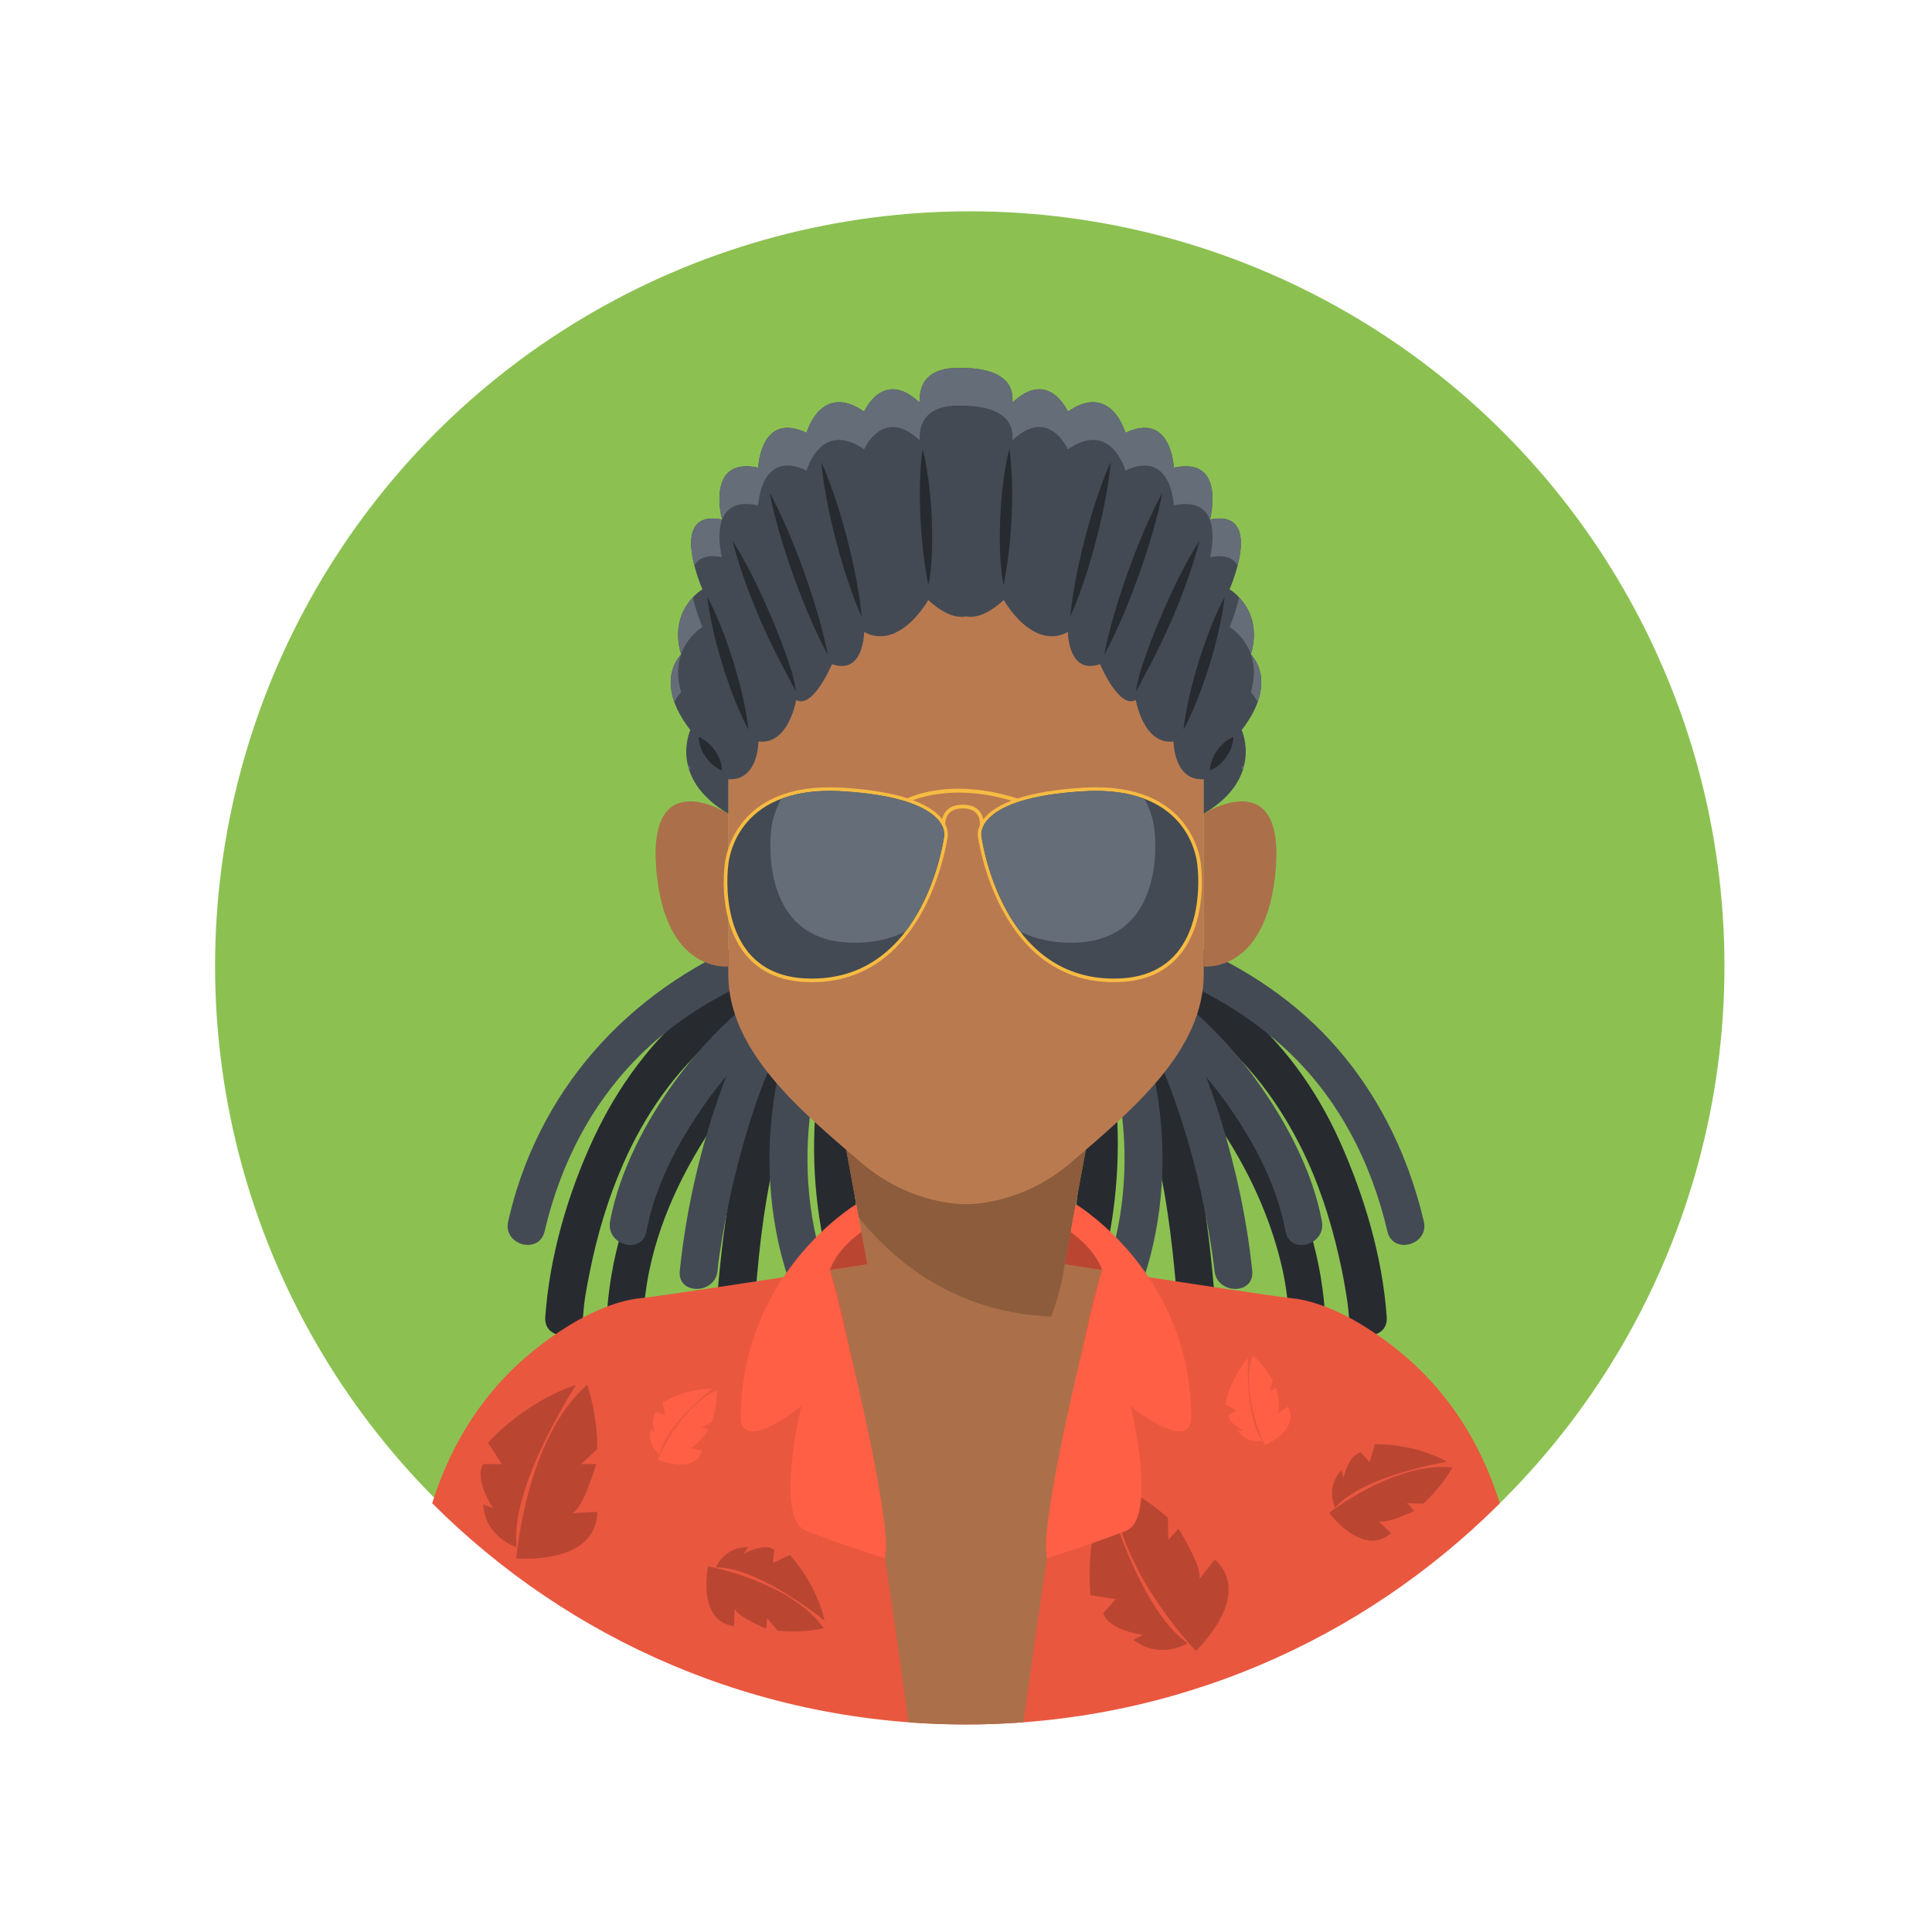 <?xml version="1.0" encoding="iso-8859-1"?>
<!-- Generator: Adobe Illustrator 16.0.3, SVG Export Plug-In . SVG Version: 6.00 Build 0)  -->
<!DOCTYPE svg PUBLIC "-//W3C//DTD SVG 1.1 Basic//EN" "http://www.w3.org/Graphics/SVG/1.1/DTD/svg11-basic.dtd">
<svg version="1.1" baseProfile="basic" xmlns="http://www.w3.org/2000/svg" xmlns:xlink="http://www.w3.org/1999/xlink" x="0px"
	 y="0px" width="512px" height="512px" viewBox="0 0 512 512" xml:space="preserve">
<g id="Layer_159" display="none">
	<rect y="511" display="inline" fill="#FFFFFF" width="512" height="512"/>
	<rect x="-512" y="511" display="inline" fill="#FFFFFF" width="512" height="512"/>
	<rect x="512" y="511" display="inline" fill="#FFFFFF" width="512" height="512"/>
	<rect x="512" y="-512" display="inline" fill="#FFFFFF" width="512" height="512"/>
	<rect y="-512" display="inline" fill="#FFFFFF" width="512" height="512"/>
	<rect x="-512" y="-512" display="inline" fill="#FFFFFF" width="512" height="512"/>
	<rect x="512" display="inline" fill="#FFFFFF" width="512" height="512"/>
	<rect display="inline" fill="#FFFFFF" width="512" height="512"/>
	<rect x="-512" display="inline" fill="#FFFFFF" width="512" height="512"/>
</g>
<g id="female" display="none">
	<g id="avatar15_1_" display="inline">
		<g id="baclk">
		</g>
		<g id="hair_back_8_">
		</g>
		<g id="clothes_30_">
		</g>
		<g id="face_98_">
		</g>
		<g id="hair_front_8_">
		</g>
	</g>
	<g id="avatar14_1_" display="inline">
		<g id="back_16_">
		</g>
		<g id="hair_back">
		</g>
		<g id="clothes_17_">
		</g>
		<g id="face_57_">
		</g>
		<g id="hair_front">
		</g>
	</g>
	<g id="avatar13_1_" display="inline">
		<g id="back_x27_">
		</g>
		<g id="clothes">
		</g>
		<g id="face">
		</g>
		<g id="hair">
		</g>
	</g>
	<g id="avatar12_1_" display="inline">
		<g id="back_27_">
		</g>
		<g id="clothes_29_">
		</g>
		<g id="face_97_">
		</g>
		<g id="hair_20_">
		</g>
	</g>
	<g id="avatar11_1_" display="inline">
		<g id="back_26_">
		</g>
		<g id="clothes_28_">
		</g>
		<g id="face_95_">
		</g>
		<g id="hair_19_">
		</g>
	</g>
	<g id="avatar10_1_" display="inline">
		<g id="back_25_">
		</g>
		<g id="clothes_27_">
		</g>
		<g id="face_94_">
		</g>
		<g id="glasses_11_">
		</g>
		<g id="hair_18_">
		</g>
	</g>
	<g id="avatar9_1_" display="inline">
		<g id="back_24_">
		</g>
		<g id="clothes_26_">
		</g>
		<g id="face_92_">
		</g>
		<g id="hair_17_">
		</g>
	</g>
	<g id="avatar8_1_" display="inline">
		<g id="back_23_">
		</g>
		<g id="hair_back_7_">
		</g>
		<g id="clothes_25_">
		</g>
		<g id="face_91_">
		</g>
		<g id="hair_front_7_">
		</g>
	</g>
	<g id="avatar7_1_" display="inline">
		<g id="back_22_">
		</g>
		<g id="clothes_24_">
		</g>
		<g id="face_90_">
		</g>
		<g id="necklace_1_">
		</g>
		<g id="earings_1_">
		</g>
		<g id="hair_16_">
		</g>
	</g>
	<g id="avatar6_1_" display="inline">
		<g id="back_21_">
		</g>
		<g id="hair_back_6_">
		</g>
		<g id="clothes_23_">
		</g>
		<g id="face_89_">
		</g>
		<g id="glasses_12_">
		</g>
		<g id="hair_front_6_">
		</g>
	</g>
	<g id="avatar5_1_" display="inline">
		<g id="back_20_">
		</g>
		<g id="hair_back_5_">
		</g>
		<g id="clothes_22_">
		</g>
		<g id="face_88_">
		</g>
		<g id="glasses_9_">
		</g>
		<g id="hair_front_5_">
		</g>
	</g>
	<g id="avatar4_1_" display="inline">
		<g id="back_19_">
		</g>
		<g id="hair_back_4_">
		</g>
		<g id="clothes_21_">
		</g>
		<g id="face_87_">
		</g>
		<g id="earing_1_">
		</g>
		<g id="hair_front_4_">
		</g>
	</g>
	<g id="avatar3_1_" display="inline">
		<g id="back_18_">
		</g>
		<g id="hair_back_3_">
		</g>
		<g id="clothes_20_">
		</g>
		<g id="face_86_">
		</g>
		<g id="earings">
		</g>
		<g id="glasses_8_">
		</g>
		<g id="hair_front_3_">
		</g>
	</g>
	<g id="avatar2_1_" display="inline">
		<g id="Layebackr_167">
		</g>
		<g id="hair_back_2_">
		</g>
		<g id="clothes_19_">
		</g>
		<g id="necklace">
		</g>
		<g id="face_85_">
		</g>
		<g id="hair_front_2_">
		</g>
	</g>
	<g id="avatar1_1_" display="inline">
		<g id="back_17_">
		</g>
		<g id="hair_back_1_">
		</g>
		<g id="clothes_18_">
		</g>
		<g id="face_84_">
		</g>
		<g id="hair_front_1_">
		</g>
	</g>
</g>
<g id="male">
	<g id="avatar20">
		<g id="back_32_">
		</g>
		<g id="clothes_34_">
		</g>
		<g id="face_100_">
		</g>
		<g id="hair_22_">
		</g>
	</g>
	<g id="avatar19">
		<g id="back_31_">
		</g>
		<g id="clothes_33_">
		</g>
		<g id="face_99_">
		</g>
		<g id="scaft">
		</g>
		<g id="hat">
		</g>
	</g>
	<g id="avatar18">
		<g id="back_30_">
		</g>
		<g id="clothes_32_">
		</g>
		<g id="face_55_">
		</g>
		<g id="earings_2_">
		</g>
		<g id="hair_21_">
		</g>
	</g>
	<g id="avatar17">
		<g id="back_29_">
			<circle fill="#8CC152" cx="257" cy="256" r="200"/>
		</g>
		<g id="hair_back_10_">
			<g>
				<path fill="#272B30" d="M154.5,349.033c0.314-4.4,0.754-6.666,1.786-11.874c1.95-9.839,4.857-19.582,8.893-28.771
					c11.596-26.4,32.577-45.85,61.625-50.461c-1.284-3.046-2.568-6.092-3.853-9.139c-15.757,11.142-29.479,25.865-40.583,41.544
					c-20.598,29.086-28.786,65.277-14.689,98.996c2.449,5.858,12.129,3.29,9.643-2.658c-6.731-16.101-8.778-33.22-5.161-50.343
					c3.213-15.215,10.518-29.193,19.447-41.803c7.062-9.971,15.488-19,24.494-27.234c2.948-2.694,5.992-5.286,9.119-7.771
					c1.02-0.81,0.578-0.458,0.711-0.561c0.353-0.271,0.709-0.538,1.065-0.805c0.331-0.247,0.664-0.493,1.001-0.731
					c4.774-3.376,1.767-10.031-3.853-9.139c-30.758,4.883-53.976,25.722-66.861,53.419c-6.819,14.658-11.628,31.127-12.784,47.329
					C144.041,355.472,154.044,355.427,154.5,349.033L154.5,349.033z"/>
			</g>
			<g>
				<path fill="#272B30" d="M199.5,388c-0.96-18.277-0.272-36.798,1.61-54.986c1.459-14.1,3.955-28.295,8.842-41.641
					c3.442-9.4,9.224-20.521,19.377-23.931c-1.882-2.448-3.764-4.896-5.646-7.345c-5.363,12.142-7.334,26.003-7.851,39.145
					c-1.251,31.781,9.972,62.67,28.351,88.281c3.723,5.188,12.403,0.204,8.635-5.047c-17.326-24.144-27.659-52.198-27.021-82.095
					c0.188-8.831,1.431-17.599,3.646-26.146c0.634-2.445,1.374-4.864,2.208-7.248c0.282-0.807,1.598-3.951,0.667-1.844
					c1.608-3.641-1.04-8.891-5.646-7.345c-11.917,4-19.381,14.479-24.209,25.584c-6.014,13.833-8.754,28.798-10.664,43.679
					c-2.577,20.078-3.361,40.707-2.298,60.938C189.837,394.414,199.839,394.447,199.5,388L199.5,388z"/>
			</g>
			<g>
				<path fill="#434A54" d="M171.321,326.329c2.238-12.162,8.387-23.581,15.408-33.663c17.592-25.263,45.872-39.451,75.6-44.845
					c5.808-1.054,4.036-9.538-1.329-9.821c-17.643-0.931-36.234,2.377-52.926,7.811c-33.67,10.96-60.132,34.992-71.03,69.095
					c-0.922,2.884-1.675,5.819-2.365,8.766c-1.471,6.272,8.171,8.936,9.643,2.658c4.288-18.292,12.865-34.827,26.503-47.869
					c10.997-10.516,24.752-17.867,39.082-22.731c16.081-5.46,34.036-8.628,51.094-7.729c-0.443-3.273-0.886-6.548-1.329-9.821
					c-32.061,5.817-61.152,21.521-80.575,48.039c-7.902,10.788-14.966,24.137-17.417,37.453
					C160.519,329.974,170.155,332.666,171.321,326.329L171.321,326.329z"/>
			</g>
			<g>
				<path fill="#434A54" d="M190.148,336.789c0.354-3.437,0.665-5.287,1.375-9.486c1.427-8.449,3.335-16.817,5.721-25.047
					c4.776-16.471,12.831-39.184,30.084-46.435c-1.882-2.448-3.764-4.896-5.646-7.345c-18.903,27.148-23.099,65.442-10.754,95.853
					c2.393,5.894,12.069,3.319,9.643-2.658c-11.459-28.23-7.812-62.932,9.746-88.147c2.368-3.4-1.614-9.039-5.646-7.345
					c-19.942,8.38-29.643,30.086-35.864,49.468c-4.263,13.281-7.229,27.254-8.658,41.143
					C179.488,343.202,189.495,343.139,190.148,336.789L190.148,336.789z"/>
			</g>
			<g>
				<path fill="#272B30" d="M367.5,349.033c-1.14-15.969-5.904-31.976-12.41-46.51c-12.582-28.102-36.311-49.33-67.235-54.238
					c-5.619-0.893-8.627,5.763-3.853,9.139c0.28,0.198,0.556,0.402,0.831,0.605c0.333,0.246,0.664,0.496,0.994,0.747
					c1.058,0.803-0.569-0.451,0.633,0.492c3.063,2.405,6.022,4.943,8.916,7.55c9.253,8.332,17.749,17.591,25.017,27.707
					c8.826,12.286,15.693,25.912,19.194,40.673c4.114,17.345,1.925,35.128-4.908,51.473c-2.487,5.948,7.193,8.517,9.643,2.658
					c14.17-33.894,5.749-69.713-14.689-98.996c-10.969-15.716-24.874-30.436-40.583-41.544c-1.284,3.047-2.568,6.093-3.853,9.139
					c28.862,4.582,49.39,23.637,61.259,49.643c4.207,9.219,7.093,19.091,9.14,28.999c0.372,1.802,0.701,3.612,1.004,5.428
					c0.127,0.76,0.244,1.521,0.357,2.282c0.201,1.347,0.111,0.753,0.141,0.981c0.163,1.253,0.313,2.512,0.403,3.772
					C357.956,355.427,367.959,355.472,367.5,349.033L367.5,349.033z"/>
			</g>
			<g>
				<path fill="#272B30" d="M322.5,388c1.047-19.92,0.218-40.156-2.174-59.943c-1.805-14.928-4.571-29.949-10.446-43.863
					c-4.817-11.407-12.336-22.293-24.551-26.394c-4.606-1.546-7.255,3.704-5.646,7.345c-0.912-2.065,0.253,0.697,0.538,1.482
					c0.828,2.285,1.525,4.617,2.165,6.961c2.286,8.378,3.442,16.986,3.783,25.654c1.188,30.175-9.546,58.932-26.986,83.234
					c-3.768,5.251,4.912,10.235,8.635,5.047c18.281-25.475,29.059-55.618,28.386-87.142c-0.288-13.464-2.396-27.856-7.886-40.284
					c-1.882,2.448-3.765,4.896-5.646,7.345c9.923,3.331,15.522,13.956,19.06,23.086c5.114,13.201,7.509,27.483,9.054,41.497
					c2.039,18.488,2.693,37.385,1.716,55.975C312.161,394.447,322.163,394.414,322.5,388L322.5,388z"/>
			</g>
			<g>
				<path fill="#434A54" d="M350.321,323.671c-2.461-13.372-9.575-26.565-17.417-37.453c-19.151-26.593-48.716-42.259-80.575-48.039
					c-0.443,3.273-0.886,6.548-1.329,9.821c16.827-0.888,34.346,2.271,50.268,7.453c14.392,4.686,27.983,12.066,39.17,22.316
					c14.117,12.935,22.903,30.058,27.24,48.56c1.471,6.277,11.113,3.614,9.643-2.658c-4.423-18.868-13.285-36.26-26.894-50.15
					c-11.366-11.602-25.624-19.861-40.693-25.652c-18.205-6.996-38.827-10.615-58.377-9.884c-0.119,0.004-0.239,0.01-0.358,0.016
					c-5.365,0.283-7.137,8.768-1.329,9.821c29.916,5.428,57.755,19.646,75.6,44.845c7.077,9.992,13.179,21.551,15.408,33.663
					C341.845,332.666,351.481,329.974,350.321,323.671L350.321,323.671z"/>
			</g>
			<g>
				<path fill="#434A54" d="M331.852,336.789c-1.397-13.572-4.335-27.128-8.347-40.15c-6.064-19.687-15.999-41.98-36.176-50.46
					c-4.032-1.694-8.014,3.944-5.646,7.345c17.558,25.216,21.206,59.917,9.746,88.147c-2.427,5.978,7.25,8.552,9.643,2.658
					c12.345-30.41,8.149-68.704-10.754-95.853c-1.882,2.448-3.765,4.896-5.646,7.345c17.02,7.152,24.904,29.252,29.794,45.451
					c2.507,8.305,4.397,16.798,5.893,25.34c0.26,1.484,0.5,2.973,0.729,4.462c0.084,0.542,0.164,1.084,0.243,1.627
					c0.031,0.213,0.313,2.244,0.14,0.955c0.14,1.043,0.274,2.087,0.381,3.133C322.505,343.139,332.512,343.202,331.852,336.789
					L331.852,336.789z"/>
			</g>
		</g>
		<g id="clothes_31_">
			<path fill="#BA4632" d="M219.945,337c0,0-2.278-15.992,36.055-15.992S292.055,337,292.055,337H219.945z"/>
			<path id="_x36__106_" fill="#E9573F" d="M256,457c55.25,0,105.267-22.403,141.463-58.621
				c-4.014-12.872-11.378-27.114-24.795-38.712c-4.934-4.265-11.967-9.353-19.473-12.579c-3.682-1.582-7.475-2.724-11.193-3.087
				c-2.043-0.199-9.75-1.317-19.771-2.819C296.652,337.347,256,331.001,256,331.001s-40.652,6.346-66.231,10.181
				c-10.021,1.502-17.728,2.62-19.771,2.819c-3.719,0.363-7.512,1.505-11.193,3.087c-7.506,3.227-14.539,8.314-19.473,12.579
				c-13.417,11.598-20.781,25.84-24.795,38.712C150.733,434.597,200.75,457,256,457z"/>
			<path fill="#FF5F45" d="M335.191,383.064c0,0-6.629-13.905-3.216-23.89c0,0,2.917,2.44,5.334,6.651l-0.756,2.869l1.684-0.966
				c0,0,1.332,5.57,0.391,6.857l2.667-1.815C344.636,378.879,335.191,383.064,335.191,383.064z"/>
			<path fill="#FF5F45" d="M330.747,359.88c0,0-0.913,15.64,3.761,21.914c0,0-4.021,1.002-6.476-2.627l1.44-0.071
				c0,0-3.849-1.729-3.867-4.116l2.105-1.208l-2.998-1.647C324.712,372.124,325.979,365.229,330.747,359.88z"/>
			<path fill="#BA4632" d="M316.897,437.496c0,0-22.045-22.817-21.913-44.548c0,0,7.033,2.624,14.509,9.266l0.14,5.865l2.656-2.99
				c0,0,6.509,10.241,5.513,13.368l4.151-5.174C332.475,423.021,316.897,437.496,316.897,437.496z"/>
			<path fill="#BA4632" d="M293.048,395.129c0,0,8.452,31.14,21.686,40.333c0,0-7.196,4.587-14.367-0.892l2.505-1.314
				c0,0-8.872-1.056-10.507-5.739l3.321-3.737l-6.672-1.023C289.014,422.756,287.239,408.694,293.048,395.129z"/>
			<path fill="#BA4632" d="M352.247,400.923c0,0,17.498-13.7,32.627-12.029c0,0-2.52,4.873-7.691,9.6l-4.277-0.163l1.89,2.067
				c0,0-7.426,3.624-9.533,2.704l3.394,3.185C361.108,412.909,352.247,400.923,352.247,400.923z"/>
			<path fill="#BA4632" d="M383.495,387.386c0,0-22.308,3.625-29.674,12.177c0,0-2.673-5.346,1.665-9.943l0.553,2.006
				c0,0,1.225-5.962,4.581-6.737l2.362,2.585l1.378-4.738C364.36,382.734,374.466,382.354,383.495,387.386z"/>
			<path fill="#FF5F45" d="M174.313,386.752c0,0,5.993-14.191,15.724-18.271c0,0,0.113,3.801-1.43,8.405l-2.647,1.341l1.841,0.617
				c0,0-3.28,4.695-4.867,4.847l3.128,0.788C183.716,391.033,174.313,386.752,174.313,386.752z"/>
			<path fill="#FF5F45" d="M188.694,368.031c0,0-12.299,9.705-13.885,17.366c0,0-3.419-2.341-2.337-6.586l1.01,1.029
				c0,0-1.264-4.025,0.509-5.625l2.302,0.771l-0.76-3.335C175.533,371.652,181.528,368.021,188.694,368.031z"/>
			<path fill="#AB7049" d="M256,331.001c0,0-17.075,2.665-36.055,5.585c6.75,18.833,17.254,93.53,20.821,119.841
				C245.794,456.805,250.875,457,256,457s10.206-0.195,15.234-0.573c3.566-26.311,14.07-101.008,20.821-119.841
				C273.075,333.666,256,331.001,256,331.001z"/>
			<path id="_x32__157_" fill="#AB7049" d="M256,253l-42.25-5.5l16.307,88.734c0,0,3.666,30.766,25.943,30.766
				s25.943-30.766,25.943-30.766L298.25,247.5L256,253z"/>
			<path id="_x31__175_" fill="#8C5C3C" d="M290,262.5l-69.525,21.592l7.086,38.556c10.66,13.146,26.918,25.187,50.957,26.265
				c2.709-6.691,3.426-12.678,3.426-12.678l12.127-65.99C291.686,265.447,290,262.5,290,262.5z"/>
			<path fill="#FF5F45" d="M226.913,319.124c-0.913,0.543-30.584,18.877-30.58,56.543c0,0-1,10,16-3c0,0-7.175,29.666,1.246,33
				s20.971,7.302,20.971,7.302c2.45-10.968-14.605-76.383-14.605-76.383s1.25-4.957,8.319-10.104L226.913,319.124z"/>
			<path fill="#FF5F45" d="M285.087,319.124c0.913,0.543,30.584,18.877,30.58,56.543c0,0,1,10-16-3c0,0,7.175,29.666-1.246,33
				s-20.971,7.302-20.971,7.302c-2.45-10.968,14.605-76.383,14.605-76.383s-1.25-4.957-8.319-10.104L285.087,319.124z"/>
			<path fill="#BA4632" d="M136.833,412.969c0,0,2.417-31.636,18.75-45.969c0,0,2.709,7,2.709,17L154,388h4
				c0,0-3.333,11.667-6.333,13l6.625-0.333C158,415,136.833,412.969,136.833,412.969z"/>
			<path fill="#BA4632" d="M152.667,367c0,0-17.667,27-15.75,43c0,0-8.208-2.333-8.875-11.333l2.646,1c0,0-5.103-7.334-2.688-11.667
				h5l-3.667-5.667C129.333,382.333,138.667,371.667,152.667,367z"/>
			<path fill="#BA4632" d="M187.653,415.105c0,0,21.863,3.981,30.662,16.402c0,0-5.316,1.353-12.284,0.626l-2.718-3.306
				l-0.291,2.786c0,0-7.642-3.145-8.353-5.331l-0.127,4.652C184.576,429.69,187.653,415.105,187.653,415.105z"/>
			<path fill="#BA4632" d="M218.526,429.476c0,0-17.526-14.27-28.812-14.097c0,0,2.221-5.549,8.539-5.359l-1.132,1.745
				c0,0,5.271-3.044,8.079-1.05l-0.363,3.483l4.458-2.117C209.296,412.081,216.292,419.383,218.526,429.476z"/>
		</g>
		<g id="face_2_">
			<path id="ear_118_" fill="#AB7049" d="M193,215.621c0,0-21.309-13.5-19.104,14.5s19.104,26,19.104,26V215.621z"/>
			<path id="ear_116_" fill="#AB7049" d="M319,215.621c0,0,21.31-13.5,19.104,14.5c-2.204,28-19.104,26-19.104,26V215.621z"/>
			<path id="face_75_" fill="#BA7A50" d="M256,143.383c-63,0-63,34.738-63,34.738s0,59.5,0,80s19.237,36.287,35.226,50
				c13.408,11.5,27.774,11,27.774,11s14.366,0.5,27.774-11c15.988-13.713,35.226-29.5,35.226-50s0-80,0-80S319,143.383,256,143.383z
				"/>
		</g>
		<g id="glasses_10_">
			<path fill="#F6BB42" d="M318.277,229.388c-0.002-0.126-1.259-20.744-27.829-20.744c-1.06,0-2.162,0.033-3.275,0.1
				c-7.819,0.46-13.456,1.534-17.525,2.87c-15.879-5.103-26.326-1.342-29.165-0.061c-4.055-1.308-9.641-2.357-17.343-2.81
				c-1.113-0.066-2.215-0.1-3.275-0.1c-26.57,0-27.827,20.618-27.829,20.744c-0.08,0.596-1.871,14.71,5.669,23.729
				c3.702,4.427,9.011,6.826,15.778,7.129c0.58,0.026,1.149,0.039,1.712,0.039c30.72,0,35.917-38.272,35.956-38.595
				c0.035-0.178,0.233-1.523-0.668-3.305c0.038-0.835,0.242-1.881,0.915-2.706c0.773-0.948,2.038-1.429,3.758-1.429
				c1.709,0,2.954,0.474,3.699,1.409c0.724,0.908,0.863,2.101,0.846,2.976c-0.763,1.656-0.573,2.885-0.54,3.055
				c0.039,0.322,5.235,38.595,35.956,38.595c0.563,0,1.132-0.013,1.712-0.039c6.768-0.303,12.076-2.702,15.778-7.129
				C320.148,244.098,318.356,229.983,318.277,229.388z M260.669,217.045c-0.034,0.044-0.055,0.085-0.088,0.129
				c-0.139-0.721-0.417-1.475-0.939-2.133c-0.944-1.188-2.453-1.791-4.485-1.791c-2.036,0-3.561,0.604-4.533,1.797
				c-0.509,0.624-0.803,1.334-0.965,2.018c-0.005-0.006-0.008-0.013-0.014-0.02c-1.252-1.616-3.543-3.441-7.708-4.989
				c3.667-1.368,12.96-3.78,26.135,0.116C264.103,213.695,261.891,215.469,260.669,217.045z"/>
			<path fill="#434A54" d="M192.978,229.514c0,0,0.991-21.537,30.107-19.823c29.117,1.712,27.134,11.815,27.134,11.815
				s-4.958,39.213-36.693,37.791C189.133,258.203,192.978,229.514,192.978,229.514z"/>
			<path fill="#656D78" d="M250.22,221.506c0,0,1.983-10.104-27.134-11.815c-6.75-0.397-11.972,0.464-16.037,2.009
				c-2.488,4.376-2.678,8.32-2.678,8.32s-3.845,28.688,20.549,29.783c5.864,0.262,10.812-0.865,14.985-2.874
				C248.397,235.899,250.22,221.506,250.22,221.506z"/>
			<path fill="#434A54" d="M317.336,229.514c0,0-0.991-21.537-30.107-19.823c-29.117,1.712-27.134,11.815-27.134,11.815
				s4.958,39.213,36.693,37.791C321.181,258.203,317.336,229.514,317.336,229.514z"/>
			<path fill="#656D78" d="M260.094,221.506c0,0-1.983-10.104,27.134-11.815c6.75-0.397,11.972,0.464,16.037,2.009
				c2.488,4.376,2.677,8.32,2.677,8.32s3.845,28.688-20.549,29.783c-5.864,0.262-10.812-0.865-14.984-2.874
				C261.917,235.899,260.094,221.506,260.094,221.506z"/>
		</g>
		<g id="hair_front_10_">
			<path fill="#434A54" d="M331.5,173.45c3.379-11.585-5.063-16.915-5.652-17.271c0.593-1.369,8.983-21.262-5.181-18.52
				c0,0,4.458-16.781-9.604-13.721c0,0-0.563-15.039-12.813-9.239c0,0-3.752-13.556-15.251-5.628c0,0-5.024-11.462-14.63-2.452
				c-0.416-0.04,2.298-8.954-13.369-9.12c-13-0.5-10.953,9.08-11.369,9.12c-9.606-9.01-14.63,2.452-14.63,2.452
				c-11.499-7.928-15.251,5.628-15.251,5.628c-12.25-5.8-12.813,9.239-12.813,9.239c-14.063-3.061-9.604,13.721-9.604,13.721
				c-14.164-2.742-5.774,17.15-5.181,18.52c-0.589,0.355-9.031,5.686-5.652,17.271c0,0-7.608,7.024,2.446,20.024
				c0,0-5.946,12.768,10.054,22.146V206.5c8,0.5,8-10,8-10c8,1,10-11,10-11c4.5,2.5,9.475-9.5,9.475-9.5
				c8.475,3,8.526-8.498,8.526-8.498C238.502,172.504,246,159,246,159c4.964,4.609,8.41,4.691,10,4.35
				c1.59,0.342,5.036,0.26,10-4.35c0,0,7.498,13.504,16.999,8.502c0,0,0.052,11.498,8.526,8.498c0,0,4.975,12,9.475,9.5
				c0,0,2,12,10,11c0,0,0,10.5,8,10v9.121c16-9.379,10.054-22.146,10.054-22.146C339.108,180.475,331.5,173.45,331.5,173.45z"/>
			<path fill="#656D78" d="M329.054,203.475c0,0,0.114,0.248,0.266,0.688c0.189-0.565,0.341-1.121,0.458-1.663
				C329.545,202.821,329.31,203.145,329.054,203.475z"/>
			<path fill="#656D78" d="M325.848,166.18c0.38,0.229,4.024,2.532,5.659,7.245c2.229-7.675-0.731-12.599-3.149-15.147
				C327.568,162.118,326.085,165.632,325.848,166.18z"/>
			<path fill="#656D78" d="M182.946,203.475c-0.255-0.33-0.491-0.653-0.724-0.976c0.117,0.542,0.27,1.098,0.458,1.663
				C182.832,203.723,182.946,203.475,182.946,203.475z"/>
			<path fill="#656D78" d="M331.523,173.473c0.887,2.586,1.168,5.891-0.023,9.978c0,0,0.977,0.907,1.768,2.665
				C336.129,178.186,331.877,173.816,331.523,173.473z"/>
			<path fill="#656D78" d="M180.5,183.45c-1.192-4.087-0.91-7.392-0.023-9.978c-0.354,0.344-4.605,4.713-1.745,12.643
				C179.523,184.357,180.5,183.45,180.5,183.45z"/>
			<path fill="#656D78" d="M186.152,166.18c-0.237-0.548-1.721-4.062-2.51-7.902c-2.417,2.549-5.377,7.473-3.149,15.147
				C182.128,168.712,185.772,166.409,186.152,166.18z"/>
			<path fill="#656D78" d="M191.333,147.66c0,0-4.458-16.781,9.604-13.721c0,0,0.563-15.039,12.813-9.239
				c0,0,3.752-13.556,15.251-5.628c0,0,5.024-11.462,14.63-2.452C244.047,116.58,242,107,255,107.5
				c15.667,0.166,12.953,9.08,13.369,9.12c9.606-9.01,14.63,2.452,14.63,2.452c11.499-7.928,15.251,5.628,15.251,5.628
				c12.25-5.8,12.813,9.239,12.813,9.239c14.063-3.061,9.604,13.721,9.604,13.721c4.044-0.783,6.245,0.283,7.318,2.232
				c1.558-6.066,1.987-14.034-7.318-12.232c0,0,4.458-16.781-9.604-13.721c0,0-0.563-15.039-12.813-9.239
				c0,0-3.752-13.556-15.251-5.628c0,0-5.024-11.462-14.63-2.452c-0.416-0.04,2.298-8.954-13.369-9.12
				c-13-0.5-10.953,9.08-11.369,9.12c-9.606-9.01-14.63,2.452-14.63,2.452c-11.499-7.928-15.251,5.628-15.251,5.628
				c-12.25-5.8-12.813,9.239-12.813,9.239c-14.063-3.061-9.604,13.721-9.604,13.721c-9.305-1.802-8.876,6.166-7.318,12.232
				C185.088,147.943,187.289,146.877,191.333,147.66z"/>
			<path fill="#272B30" d="M187.487,158.277c0,0,0.294,0.51,0.75,1.419c0.457,0.909,1.087,2.214,1.764,3.806
				c0.697,1.584,1.431,3.458,2.185,5.476c0.742,2.021,1.475,4.195,2.157,6.385c0.675,2.192,1.3,4.399,1.83,6.486
				c0.517,2.091,0.97,4.052,1.289,5.753c0.34,1.695,0.555,3.13,0.691,4.138c0.137,1.009,0.181,1.595,0.181,1.595
				s-0.294-0.509-0.751-1.418c-0.457-0.909-1.09-2.214-1.767-3.805c-0.698-1.585-1.432-3.459-2.185-5.477
				c-0.741-2.021-1.472-4.195-2.153-6.386c-0.674-2.192-1.296-4.4-1.826-6.487c-0.516-2.091-0.969-4.052-1.289-5.754
				c-0.34-1.695-0.556-3.129-0.693-4.137C187.533,158.863,187.487,158.277,187.487,158.277z"/>
			<path fill="#272B30" d="M211,183.334c0,0-0.353-0.593-0.913-1.65c-0.277-0.529-0.623-1.17-0.985-1.916
				c-0.355-0.753-0.857-1.546-1.314-2.45c-0.479-0.895-0.998-1.86-1.505-2.896c-0.517-1.031-1.098-2.129-1.644-3.273
				c-1.113-2.287-2.245-4.751-3.327-7.236c-1.067-2.492-2.077-5.009-2.975-7.389c-0.885-2.387-1.681-4.626-2.296-6.572
				c-0.636-1.939-1.1-3.582-1.411-4.738c-0.312-1.156-0.457-1.83-0.457-1.83s0.387,0.572,1.006,1.597
				c0.62,1.024,1.486,2.497,2.446,4.296c0.98,1.791,2.046,3.913,3.157,6.199c1.1,2.292,2.21,4.763,3.283,7.25
				c1.074,2.487,2.098,4.995,3.007,7.369c0.899,2.366,1.7,4.639,2.312,6.601c0.31,0.978,0.616,1.868,0.789,2.681
				c0.2,0.807,0.344,1.521,0.47,2.105C210.892,182.652,211,183.334,211,183.334z"/>
			<path fill="#272B30" d="M219.333,173.425c0,0-0.362-0.624-0.938-1.737c-0.577-1.112-1.38-2.709-2.265-4.654
				c-0.447-0.971-0.931-2.022-1.403-3.148c-0.48-1.124-1.002-2.304-1.485-3.544c-0.486-1.239-1.029-2.506-1.507-3.819
				c-0.488-1.309-0.983-2.639-1.479-3.97c-0.473-1.339-0.949-2.676-1.389-4.003c-0.458-1.319-0.849-2.641-1.259-3.907
				c-0.8-2.54-1.487-4.934-2.023-7.003c-0.553-2.063-0.946-3.808-1.207-5.033c-0.262-1.227-0.378-1.938-0.378-1.938
				s0.363,0.624,0.94,1.736s1.382,2.709,2.267,4.653c0.901,1.939,1.892,4.224,2.888,6.693c0.488,1.238,1.027,2.507,1.512,3.817
				c0.503,1.304,0.985,2.639,1.472,3.973c0.462,1.342,0.925,2.685,1.381,4.005c0.466,1.317,0.851,2.641,1.263,3.906
				c0.416,1.265,0.762,2.507,1.105,3.68c0.352,1.17,0.646,2.29,0.917,3.324c0.553,2.063,0.947,3.807,1.209,5.032
				S219.333,173.425,219.333,173.425z"/>
			<path fill="#272B30" d="M246,155.046c0,0-0.121-0.573-0.273-1.571c-0.144-1.004-0.439-2.399-0.652-4.053
				c-0.244-1.646-0.485-3.635-0.689-5.73c-0.197-2.104-0.364-4.353-0.469-6.604c-0.101-2.25-0.159-4.504-0.15-6.62
				c0.019-2.116,0.065-4.094,0.178-5.793c0.089-1.697,0.234-3.116,0.351-4.11c0.115-0.993,0.216-1.563,0.216-1.563
				s0.161,0.556,0.38,1.532c0.219,0.977,0.511,2.373,0.774,4.054c0.283,1.679,0.531,3.643,0.759,5.749
				c0.212,2.107,0.38,4.358,0.488,6.612c0.096,2.255,0.147,4.512,0.123,6.632c-0.005,1.061-0.054,2.086-0.088,3.059
				c-0.026,0.974-0.085,1.885-0.158,2.759c-0.14,1.729-0.282,3.15-0.471,4.12C246.138,154.492,246,155.046,246,155.046z"/>
			<path fill="#272B30" d="M228.333,163.358c0,0-0.292-0.605-0.746-1.681s-1.08-2.616-1.75-4.486
				c-0.691-1.865-1.417-4.063-2.162-6.426c-0.732-2.365-1.455-4.904-2.126-7.457c-0.663-2.555-1.276-5.122-1.794-7.544
				c-0.505-2.425-0.946-4.697-1.254-6.662c-0.33-1.96-0.535-3.611-0.664-4.771c-0.129-1.16-0.169-1.831-0.169-1.831
				s0.293,0.605,0.747,1.681c0.454,1.074,1.083,2.615,1.753,4.486c0.691,1.864,1.417,4.062,2.162,6.425
				c0.732,2.366,1.452,4.905,2.122,7.458c0.663,2.555,1.273,5.123,1.791,7.545c0.504,2.426,0.946,4.697,1.255,6.662
				c0.329,1.96,0.536,3.61,0.666,4.77C228.292,162.688,228.333,163.358,228.333,163.358z"/>
			<path fill="#272B30" d="M185.148,195.334c0,0,0.203,0.063,0.509,0.209c0.309,0.144,0.719,0.37,1.166,0.674
				c0.894,0.608,1.872,1.568,2.646,2.671s1.345,2.348,1.61,3.396c0.132,0.524,0.205,0.987,0.233,1.327
				c0.032,0.338,0.021,0.551,0.021,0.551s-0.204-0.063-0.51-0.208c-0.31-0.144-0.721-0.369-1.168-0.673
				c-0.895-0.606-1.871-1.568-2.643-2.673s-1.34-2.352-1.606-3.398c-0.133-0.524-0.206-0.987-0.235-1.326
				C185.139,195.547,185.148,195.334,185.148,195.334z"/>
			<path fill="#272B30" d="M324.513,158.277c0,0-0.045,0.586-0.183,1.594c-0.137,1.008-0.353,2.441-0.693,4.137
				c-0.32,1.702-0.773,3.663-1.289,5.754c-0.53,2.087-1.152,4.295-1.826,6.487c-0.681,2.19-1.412,4.364-2.153,6.386
				c-0.753,2.018-1.487,3.892-2.185,5.477c-0.677,1.591-1.31,2.896-1.767,3.805c-0.457,0.909-0.751,1.418-0.751,1.418
				s0.044-0.586,0.181-1.595c0.136-1.008,0.351-2.442,0.691-4.138c0.319-1.701,0.771-3.662,1.289-5.753
				c0.53-2.087,1.155-4.294,1.83-6.486c0.682-2.189,1.415-4.363,2.157-6.385c0.754-2.018,1.488-3.892,2.185-5.476
				c0.677-1.592,1.308-2.896,1.764-3.806C324.219,158.787,324.513,158.277,324.513,158.277z"/>
			<path fill="#272B30" d="M301,183.334c0,0,0.108-0.682,0.355-1.854c0.126-0.585,0.27-1.299,0.47-2.105
				c0.173-0.813,0.479-1.703,0.789-2.681c0.612-1.962,1.413-4.234,2.312-6.601c0.909-2.374,1.934-4.882,3.007-7.369
				c1.072-2.487,2.183-4.958,3.283-7.25c1.111-2.286,2.177-4.408,3.157-6.199c0.96-1.799,1.826-3.271,2.446-4.296
				c0.62-1.024,1.006-1.597,1.006-1.597s-0.146,0.674-0.457,1.83c-0.311,1.156-0.775,2.799-1.411,4.738
				c-0.616,1.946-1.412,4.186-2.296,6.572c-0.897,2.38-1.908,4.896-2.975,7.389c-1.082,2.485-2.214,4.949-3.327,7.236
				c-0.546,1.145-1.127,2.242-1.644,3.273c-0.507,1.035-1.025,2.001-1.505,2.896c-0.457,0.904-0.958,1.697-1.314,2.45
				c-0.362,0.746-0.708,1.387-0.985,1.916C301.353,182.741,301,183.334,301,183.334z"/>
			<path fill="#272B30" d="M292.667,173.425c0,0,0.117-0.712,0.379-1.938s0.657-2.969,1.209-5.032
				c0.271-1.034,0.566-2.154,0.917-3.324c0.343-1.173,0.689-2.415,1.105-3.68c0.413-1.266,0.797-2.589,1.263-3.906
				c0.456-1.32,0.918-2.663,1.381-4.005c0.486-1.334,0.969-2.669,1.472-3.973c0.485-1.311,1.023-2.579,1.512-3.817
				c0.997-2.47,1.987-4.754,2.888-6.693c0.885-1.944,1.689-3.541,2.267-4.653s0.94-1.736,0.94-1.736s-0.116,0.712-0.378,1.938
				c-0.261,1.226-0.654,2.97-1.207,5.033c-0.537,2.069-1.224,4.463-2.023,7.003c-0.41,1.267-0.8,2.588-1.259,3.907
				c-0.44,1.327-0.916,2.664-1.389,4.003c-0.496,1.331-0.991,2.661-1.479,3.97c-0.478,1.313-1.021,2.58-1.507,3.819
				c-0.483,1.24-1.005,2.42-1.485,3.544c-0.472,1.126-0.957,2.178-1.403,3.148c-0.885,1.945-1.688,3.542-2.265,4.654
				C293.028,172.801,292.667,173.425,292.667,173.425z"/>
			<path fill="#272B30" d="M266,155.046c0,0-0.138-0.554-0.319-1.528c-0.189-0.97-0.332-2.392-0.471-4.12
				c-0.073-0.874-0.132-1.785-0.158-2.759c-0.035-0.973-0.083-1.998-0.088-3.059c-0.024-2.12,0.027-4.377,0.123-6.632
				c0.108-2.254,0.276-4.505,0.488-6.612c0.228-2.106,0.477-4.07,0.759-5.749c0.263-1.681,0.556-3.077,0.774-4.054
				c0.219-0.977,0.38-1.532,0.38-1.532s0.101,0.57,0.216,1.563c0.117,0.994,0.261,2.413,0.351,4.11
				c0.113,1.699,0.159,3.677,0.178,5.793c0.009,2.116-0.049,4.37-0.15,6.62c-0.104,2.251-0.272,4.5-0.469,6.604
				c-0.204,2.096-0.445,4.084-0.689,5.73c-0.212,1.653-0.508,3.049-0.652,4.053C266.121,154.473,266,155.046,266,155.046z"/>
			<path fill="#272B30" d="M283.667,163.358c0,0,0.041-0.671,0.171-1.831c0.13-1.159,0.336-2.81,0.666-4.77
				c0.309-1.965,0.75-4.236,1.255-6.662c0.518-2.422,1.128-4.99,1.791-7.545c0.67-2.553,1.39-5.092,2.122-7.458
				c0.745-2.363,1.471-4.561,2.162-6.425c0.67-1.871,1.299-3.412,1.753-4.486c0.454-1.075,0.747-1.681,0.747-1.681
				s-0.04,0.671-0.169,1.831c-0.129,1.159-0.334,2.811-0.664,4.771c-0.308,1.965-0.749,4.237-1.254,6.662
				c-0.518,2.422-1.131,4.989-1.794,7.544c-0.671,2.553-1.394,5.092-2.126,7.457c-0.746,2.363-1.471,4.561-2.162,6.426
				c-0.67,1.87-1.297,3.411-1.75,4.486S283.667,163.358,283.667,163.358z"/>
			<path fill="#272B30" d="M326.852,195.334c0,0,0.01,0.213-0.022,0.55c-0.03,0.339-0.103,0.802-0.235,1.326
				c-0.267,1.047-0.835,2.294-1.606,3.398s-1.748,2.066-2.643,2.673c-0.447,0.304-0.858,0.529-1.168,0.673
				c-0.306,0.146-0.51,0.208-0.51,0.208s-0.011-0.213,0.021-0.551c0.028-0.34,0.101-0.803,0.233-1.327
				c0.265-1.049,0.835-2.294,1.61-3.396s1.752-2.063,2.646-2.671c0.447-0.304,0.857-0.53,1.166-0.674
				C326.648,195.397,326.852,195.334,326.852,195.334z"/>
		</g>
	</g>
	<g id="avatar16">
		<g id="back_28_">
		</g>
		<g id="hair_back_9_">
		</g>
		<g id="clothes_1_">
		</g>
		<g id="face_1_">
		</g>
		<g id="hair_front_9_">
		</g>
	</g>
	<g id="avatar15">
		<g id="back_5_">
		</g>
		<g id="clothes_6_">
		</g>
		<g id="face_29_">
		</g>
		<g id="glasses_4_">
		</g>
		<g id="hair_8_">
		</g>
	</g>
	<g id="avatar14">
		<g id="back_6_">
		</g>
		<g id="clothes_7_">
		</g>
		<g id="face_42_">
		</g>
		<g id="earings_3_">
		</g>
		<g id="hair_9_">
		</g>
	</g>
	<g id="avatar13">
		<g id="back_7_">
		</g>
		<g id="clothes_8_">
		</g>
		<g id="face_43_">
		</g>
		<g id="glasses_5_">
		</g>
		<g id="hair_10_">
		</g>
	</g>
	<g id="avatar12">
		<g id="back_8_">
		</g>
		<g id="clothes_9_">
		</g>
		<g id="face_44_">
		</g>
		<g id="beard_6_">
		</g>
		<g id="hair_11_">
		</g>
	</g>
	<g id="avatar11">
		<g id="back_9_">
		</g>
		<g id="clothes_10_">
		</g>
		<g id="face_45_">
		</g>
		<g id="glass">
		</g>
		<g id="hair_12_">
		</g>
	</g>
	<g id="avatar10">
		<g id="back_10_">
		</g>
		<g id="clothes_11_">
		</g>
		<g id="face_46_">
		</g>
		<g id="beard_7_">
		</g>
		<g id="glasses_6_">
		</g>
		<g id="hair_13_">
		</g>
	</g>
	<g id="avatar9">
		<g id="back_11_">
		</g>
		<g id="clothes_12_">
		</g>
		<g id="face_47_">
		</g>
		<g id="glasses_3_">
		</g>
		<g id="hair_7_">
		</g>
	</g>
	<g id="avatar8">
		<g id="back_12_">
		</g>
		<g id="clothes_13_">
		</g>
		<g id="face_48_">
		</g>
		<g id="beard_5_">
		</g>
		<g id="glasses_7_">
		</g>
		<g id="hair_6_">
		</g>
	</g>
	<g id="avatar7">
		<g id="back_4_">
		</g>
		<g id="clothes_14_">
		</g>
		<g id="face_11_">
		</g>
		<g id="hair_14_">
		</g>
	</g>
	<g id="avatar6">
		<g id="back_13_">
		</g>
		<g id="clothes_15_">
		</g>
		<g id="face_16_">
		</g>
		<g id="glasses_2_">
		</g>
		<g id="beard_4_">
		</g>
		<g id="hair_5_">
		</g>
	</g>
	<g id="avatar5">
		<g id="back_14_">
		</g>
		<g id="clothes_5_">
		</g>
		<g id="face_38_">
		</g>
		<g id="beard_3_">
		</g>
		<g id="hair_4_">
		</g>
	</g>
	<g id="avatar4">
		<g id="back_3_">
		</g>
		<g id="clothes_4_">
		</g>
		<g id="face_13_">
		</g>
		<g id="beard_2_">
		</g>
		<g id="glasses_1_">
		</g>
		<g id="hair_3_">
		</g>
	</g>
	<g id="avatar3">
		<g id="back_15_">
		</g>
		<g id="clothes_16_">
		</g>
		<g id="face_49_">
		</g>
		<g id="hair_15_">
		</g>
	</g>
	<g id="avatar2">
		<g id="back_2_">
		</g>
		<g id="clothes_3_">
		</g>
		<g id="face_9_">
		</g>
		<g id="beard_1_">
		</g>
		<g id="hair_2_">
		</g>
	</g>
	<g id="avatar1">
		<g id="back_1_">
		</g>
		<g id="clothes_2_">
		</g>
		<g id="face_6_">
		</g>
		<g id="hair_1_">
		</g>
	</g>
</g>
</svg>
